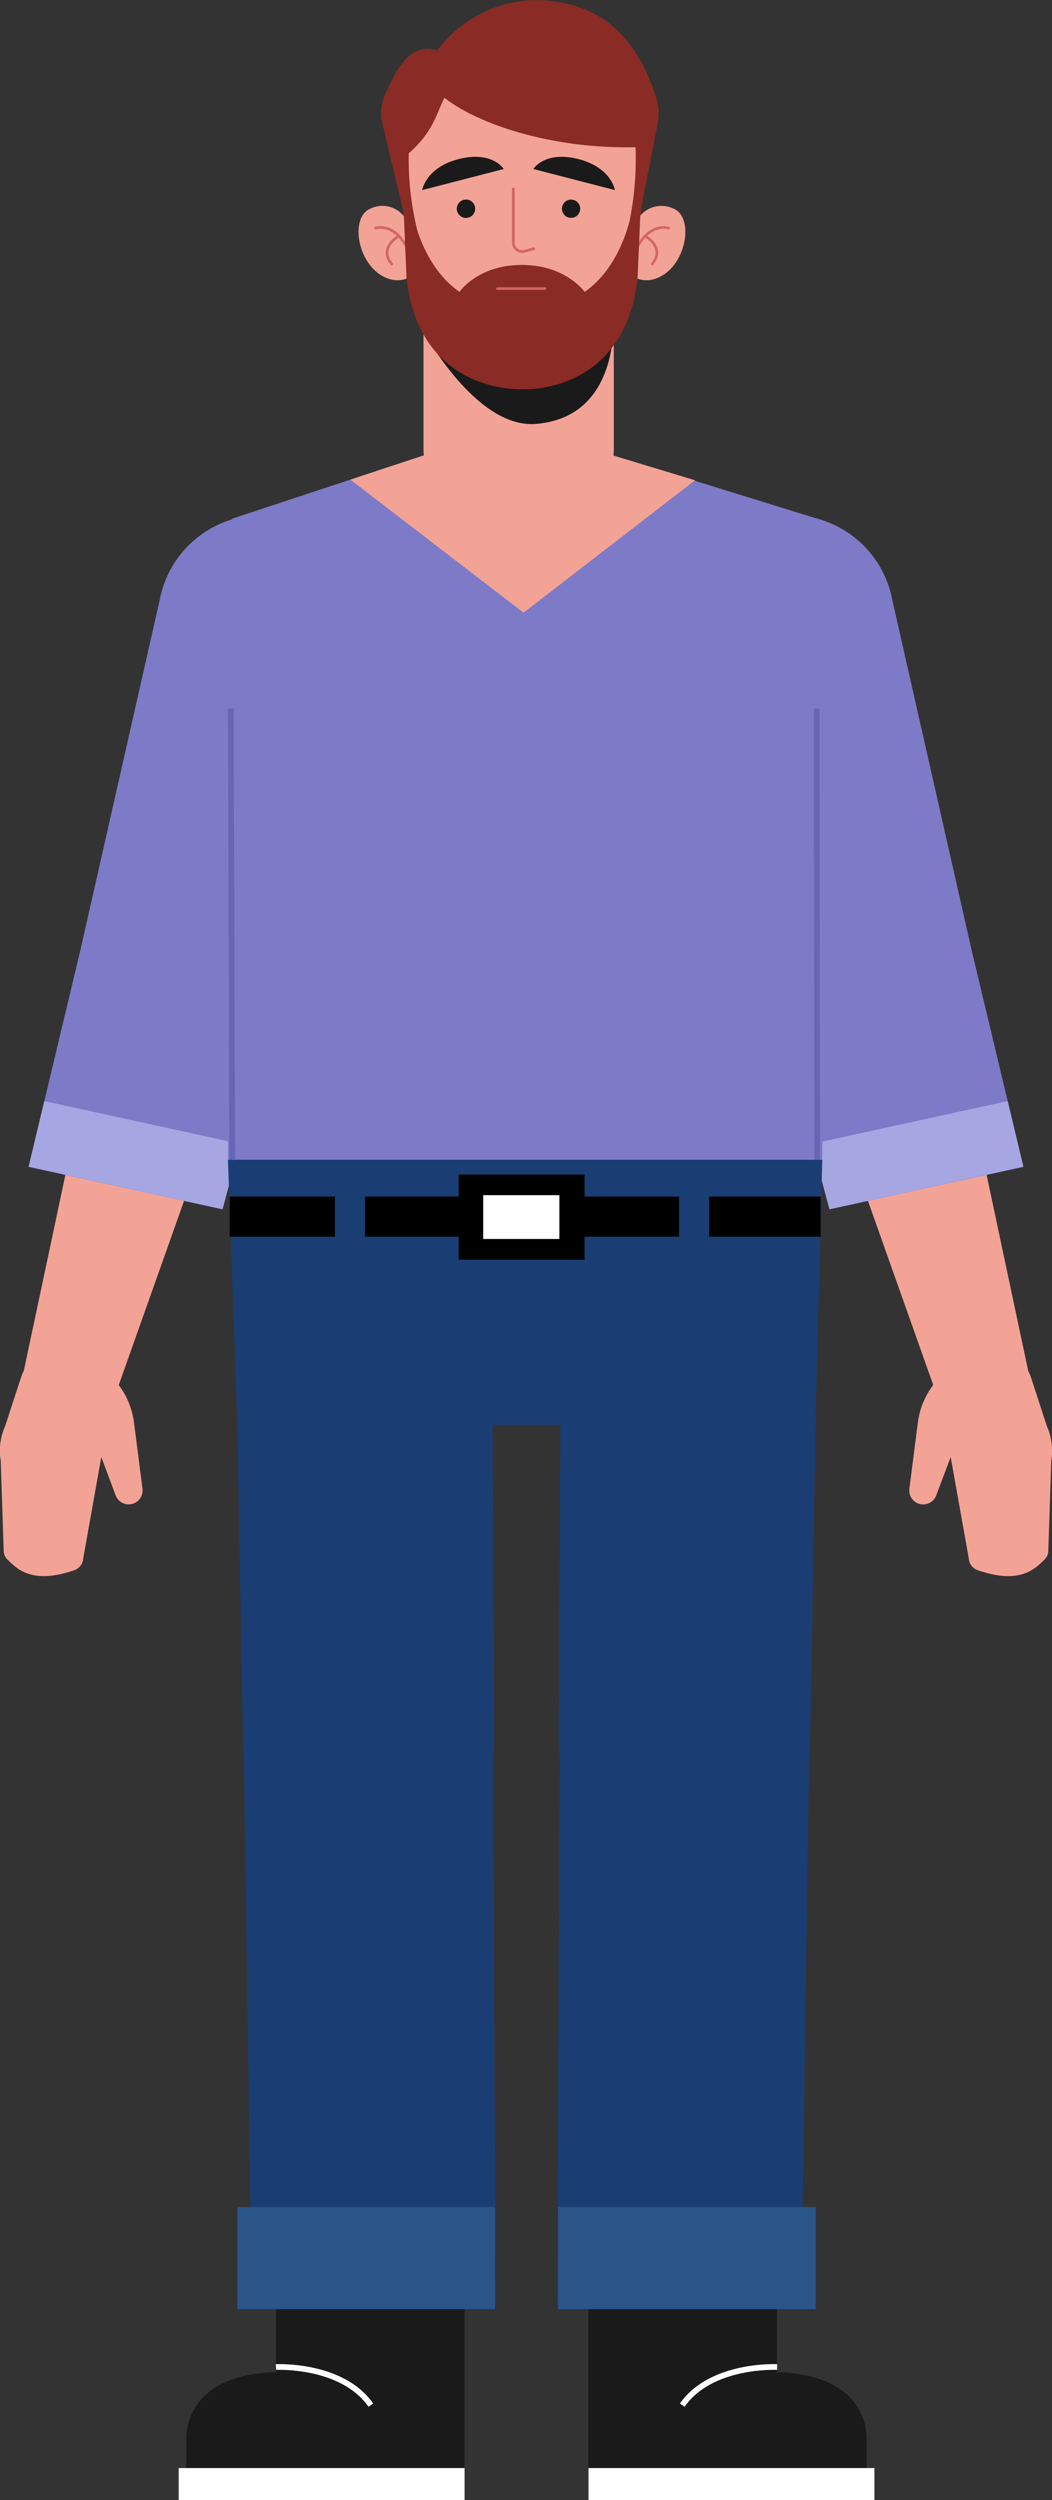 <svg id="Layer_2" data-name="Layer 2" xmlns="http://www.w3.org/2000/svg" viewBox="0 0 202.6 481.46"><rect x="0" y="0" width="202.6" height="481.46" fill="#333333" stroke="none"/><g id="man"><g id="body"><g id="right_hand" data-name="right hand"><path d="M405.73,128.56a20.08,20.08,0,0,1,39.8-3.82h0l15.12,66.77a19.71,19.71,0,0,1-14.77,23.54h0a19.71,19.71,0,0,1-23.61-14.63l-16.13-67.75h0A19.9,19.9,0,0,1,405.73,128.56Z" transform="translate(-273.7 -9.27)" fill="#7d7bc7"/><polygon points="186.24 208.51 198.02 264.02 179.76 266.82 161.5 215.32 186.24 208.51" fill="#f3a396"/><path d="M463.3,268.14h0a9.46,9.46,0,0,1,9,6.54l3,9.21a11.61,11.61,0,0,1,.86,6.68l-.58,17.66a2.54,2.54,0,0,1-.76,1.43c-1.62,1.52-4.48,4.91-12.84,2a2.58,2.58,0,0,1-1.71-2.28l-3.48-19.51L454,297.26a2.68,2.68,0,0,1-4.07,1.24h0a2.69,2.69,0,0,1-1.1-2.52l1.63-12.71a15.19,15.19,0,0,1,3.23-7.62l1.14-2.29A9.47,9.47,0,0,1,463.3,268.14Z" transform="translate(-273.7 -9.27)" fill="#f3a396"/><path d="M433.45,242.16,422.64,202a19.7,19.7,0,0,1,14.77-23.54h0A19.69,19.69,0,0,1,461,193L470.79,234Z" transform="translate(-273.7 -9.27)" fill="#7d7bc7"/><polygon points="159.75 232.89 156.36 220.29 194.07 212.05 197.09 224.68 159.75 232.89" fill="#a6a6e2"/></g><g id="left_hand" data-name="left hand"><path d="M344.27,128.56a20.08,20.08,0,0,0-39.8-3.82h0l-15.12,66.77a19.71,19.71,0,0,0,14.77,23.54h0a19.71,19.71,0,0,0,23.61-14.63l16.13-67.75h0A19.9,19.9,0,0,0,344.27,128.56Z" transform="translate(-273.7 -9.27)" fill="#7d7bc7"/><polygon points="16.36 208.51 4.58 264.02 22.84 266.82 41.1 215.32 16.36 208.51" fill="#f3a396"/><path d="M286.7,268.14h0a9.46,9.46,0,0,0-9,6.54l-3,9.21a11.61,11.61,0,0,0-.86,6.68l.58,17.66a2.54,2.54,0,0,0,.76,1.43c1.62,1.52,4.48,4.91,12.84,2a2.58,2.58,0,0,0,1.71-2.28l3.48-19.51,2.76,7.38a2.68,2.68,0,0,0,4.07,1.24h0a2.69,2.69,0,0,0,1.1-2.52l-1.63-12.71a15.19,15.19,0,0,0-3.23-7.62l-1.14-2.29A9.47,9.47,0,0,0,286.7,268.14Z" transform="translate(-273.7 -9.27)" fill="#f3a396"/><path d="M316.55,242.16,327.36,202a19.7,19.7,0,0,0-14.77-23.54h0A19.69,19.69,0,0,0,289,193L279.21,234Z" transform="translate(-273.7 -9.27)" fill="#7d7bc7"/><polygon points="42.85 232.89 46.24 220.29 8.53 212.05 5.51 224.68 42.85 232.89" fill="#a6a6e2"/></g><g id="ch"><polygon points="158.36 100.19 118.21 87.76 81.44 87.76 44.69 99.89 43.9 223.36 158.36 223.36 158.36 100.19" fill="#7d7bc7"/><line x1="44.72" y1="223.36" x2="44.44" y2="136.43" fill="none" stroke="#6666b2" stroke-miterlimit="10" stroke-width="1.1"/><line x1="157.39" y1="223.36" x2="157.29" y2="136.43" fill="none" stroke="#6666b2" stroke-miterlimit="10" stroke-width="1.1"/><polygon points="81.44 87.76 67.48 92.37 100.83 117.99 133.86 92.49 118.21 87.76 81.44 87.76" fill="#f3a396"/></g></g><g id="pant"><g id="west"><polygon points="43.9 223.36 158.36 223.36 157.02 274.4 45.73 274.4 43.9 223.36" fill="#1a3e73"/><rect x="44.23" y="230.44" width="113.82" height="7.73"/><rect x="88.33" y="226.19" width="24.25" height="16.41"/><rect x="93.06" y="230.17" width="14.67" height="8.44" fill="#fff"/><rect x="64.5" y="229.39" width="5.79" height="10.2" fill="#1a3e73"/><rect x="130.78" y="229.39" width="5.79" height="10.2" fill="#1a3e73"/></g><g id="right_leg" data-name="right leg"><path d="M430.8,283.16l-1.11,61.9a24.18,24.18,0,0,1-24.18,23.76h0a24.19,24.19,0,0,1-24.2-24.32l.33-61.77a24.58,24.58,0,0,1,24.58-24.58h0A24.58,24.58,0,0,1,430.8,283.16Z" transform="translate(-273.7 -9.27)" fill="#1a3e73"/><path d="M387,452.72v31.86h53.6v-5.52a11.57,11.57,0,0,0-4.91-9.55c-2.59-1.79-6.5-3.28-12.36-3.39v-13.4Z" transform="translate(-273.7 -9.27)" fill="#1a1a1a"/><rect x="387.03" y="484.58" width="55.06" height="6.15" transform="translate(555.43 966.04) rotate(180)" fill="#fff"/><path d="M423.36,465.12s-12.7-.64-18.27,7.34" transform="translate(-273.7 -9.27)" fill="none" stroke="#fff" stroke-miterlimit="10" stroke-width="1.1"/><path d="M428,453.33h-47l.53-108.17a24,24,0,0,1,24-24h0a24,24,0,0,1,24,24.46Z" transform="translate(-273.7 -9.27)" fill="#1a3e73"/><rect x="381.18" y="434.3" width="49.6" height="19.67" transform="translate(538.27 879.01) rotate(180)" fill="#295589"/></g><g id="left_leg" data-name="left leg"><path d="M319.41,283.16l1.1,61.9a24.2,24.2,0,0,0,24.19,23.76h0a24.19,24.19,0,0,0,24.19-24.32l-.33-61.77A24.57,24.57,0,0,0,344,258.15h0A24.58,24.58,0,0,0,319.41,283.16Z" transform="translate(-273.7 -9.27)" fill="#1a3e73"/><path d="M363.17,452.72v31.86H309.58v-5.52a11.57,11.57,0,0,1,4.91-9.55c2.59-1.79,6.5-3.28,12.36-3.39v-13.4Z" transform="translate(-273.7 -9.27)" fill="#1a1a1a"/><rect x="34.41" y="475.31" width="55.06" height="6.15" fill="#fff"/><path d="M326.85,465.12s12.7-.64,18.27,7.34" transform="translate(-273.7 -9.27)" fill="none" stroke="#fff" stroke-miterlimit="10" stroke-width="1.1"/><path d="M322.18,453.33h47l-.53-108.17a24,24,0,0,0-24-24h0a24,24,0,0,0-24,24.46Z" transform="translate(-273.7 -9.27)" fill="#1a3e73"/><rect x="45.72" y="425.03" width="49.6" height="19.67" fill="#295589"/></g></g><g id="head"><g id="sadow"><path d="M373.59,114h0a18.33,18.33,0,0,1-18.33-18.33v-39h36.65v39A18.33,18.33,0,0,1,373.59,114Z" transform="translate(-273.7 -9.27)" fill="#f3a396"/><path d="M355.26,73.08s10.09,18.74,21.61,17.83c17.81-1.42,14.86-23.5,14.86-23.5s-6.91,14.73-17.84,14.74A23.89,23.89,0,0,1,355.26,73.08Z" transform="translate(-273.7 -9.27)" fill="#1a1a1a"/></g><g id="face"><path d="M357.9,19a23.94,23.94,0,0,1,25-9c11.64,2.6,15.4,13,17,17.53a10.72,10.72,0,0,1,.48,5.47l-3.58,18.2-17-28.2-16.4,1.3Z" transform="translate(-273.7 -9.27)" fill="#8a2b25"/><path d="M396.73,51.15a5.36,5.36,0,0,1,6.6-1.73c4.41,1.67,2.42,12.38-4.2,13.74a5.21,5.21,0,0,1-4.22-1.1S396.48,54.15,396.73,51.15Z" transform="translate(-273.7 -9.27)" fill="#f3a396"/><path d="M402.46,53.19s-3.69-1.23-6.32,4.21" transform="translate(-273.7 -9.27)" fill="none" stroke="#d26665" stroke-linecap="round" stroke-linejoin="round" stroke-width="0.51"/><path d="M397.94,54.74s4,2.15,1.36,5.38" transform="translate(-273.7 -9.27)" fill="none" stroke="#d26665" stroke-linecap="round" stroke-linejoin="round" stroke-width="0.51"/><path d="M351.65,51.14a5.26,5.26,0,0,0-6.54-1.72c-4.41,1.67-2.42,12.38,4.2,13.74a5.23,5.23,0,0,0,4.23-1.1S351.91,54.15,351.65,51.14Z" transform="translate(-273.7 -9.27)" fill="#f3a396"/><path d="M346,53.19s3.7-1.23,6.32,4.21" transform="translate(-273.7 -9.27)" fill="none" stroke="#d26665" stroke-linecap="round" stroke-linejoin="round" stroke-width="0.51"/><path d="M350.5,54.74s-4,2.15-1.36,5.38" transform="translate(-273.7 -9.27)" fill="none" stroke="#d26665" stroke-linecap="round" stroke-linejoin="round" stroke-width="0.51"/><path d="M397.23,41c0,6.46-.63,20-4.6,28-3.73,7.52-9.89,11.57-18,11.82s-14.1-2.88-18.92-12.64-4.59-27-4.59-27,0-23,22.79-23C397.94,18.05,397.23,41,397.23,41Z" transform="translate(-273.7 -9.27)" fill="#f3a396"/><path d="M351.65,51.14l-4.48-18.82a8.74,8.74,0,0,1,.69-4.84c1.75-3.79,4.44-10.34,10-8.49l5.54,5.25S355,26,351.59,37Z" transform="translate(-273.7 -9.27)" fill="#8a2b25"/><path d="M399.07,37.5S396.5,18,384,16.58a44.09,44.09,0,0,0-23,4.14l-2.61,1.94s.43.52,1.27,1.35c-10,.95-8.51,15.81-8.51,15.81,6-4.61,6.53-8.67,8.15-11.73C365.14,32.84,380.47,38.62,399.07,37.5Z" transform="translate(-273.7 -9.27)" fill="#8a2b25"/><path d="M399.39,34.39l-3.61-1.08a60.57,60.57,0,0,1-.81,18.4c-.5,2.06-2.68,9.64-8.68,13.77,0,0-3.62-5.19-12.1-5.19h0c-8.48,0-12,5.19-12,5.19-4.72-3.25-7.07-8.62-8.11-11.78a57.37,57.37,0,0,1-1.29-20.39l-3.61,1.08,2.31,16.69L352,63c2.59,22.27,22.23,21.23,22.23,21.23h0s19.6,1.22,22.25-21.23L397,51.08h0Z" transform="translate(-273.7 -9.27)" fill="#8a2b25"/><path d="M372.56,45.65V56a1.75,1.75,0,0,0,.13.65,1.72,1.72,0,0,0,2.05,1l1.77-.48" transform="translate(-273.7 -9.27)" fill="none" stroke="#d26665" stroke-linecap="round" stroke-linejoin="round" stroke-width="0.51"/><line x1="95.77" y1="55.58" x2="104.95" y2="55.58" fill="none" stroke="#d26665" stroke-linecap="round" stroke-linejoin="round" stroke-width="0.51"/><path d="M365.21,49.46a1.77,1.77,0,1,1-1.77-1.76A1.76,1.76,0,0,1,365.21,49.46Z" transform="translate(-273.7 -9.27)" fill="#1a1a1a"/><circle cx="109.98" cy="40.2" r="1.76" fill="#1a1a1a"/><path d="M376.42,41.82l15.71,4.06s-.72-4.41-7.14-6S376.42,41.82,376.42,41.82Z" transform="translate(-273.7 -9.27)" fill="#1a1a1a"/><path d="M370.71,41.82,355,45.88s.72-4.41,7.14-6S370.71,41.82,370.71,41.82Z" transform="translate(-273.7 -9.27)" fill="#1a1a1a"/></g></g></g></svg>